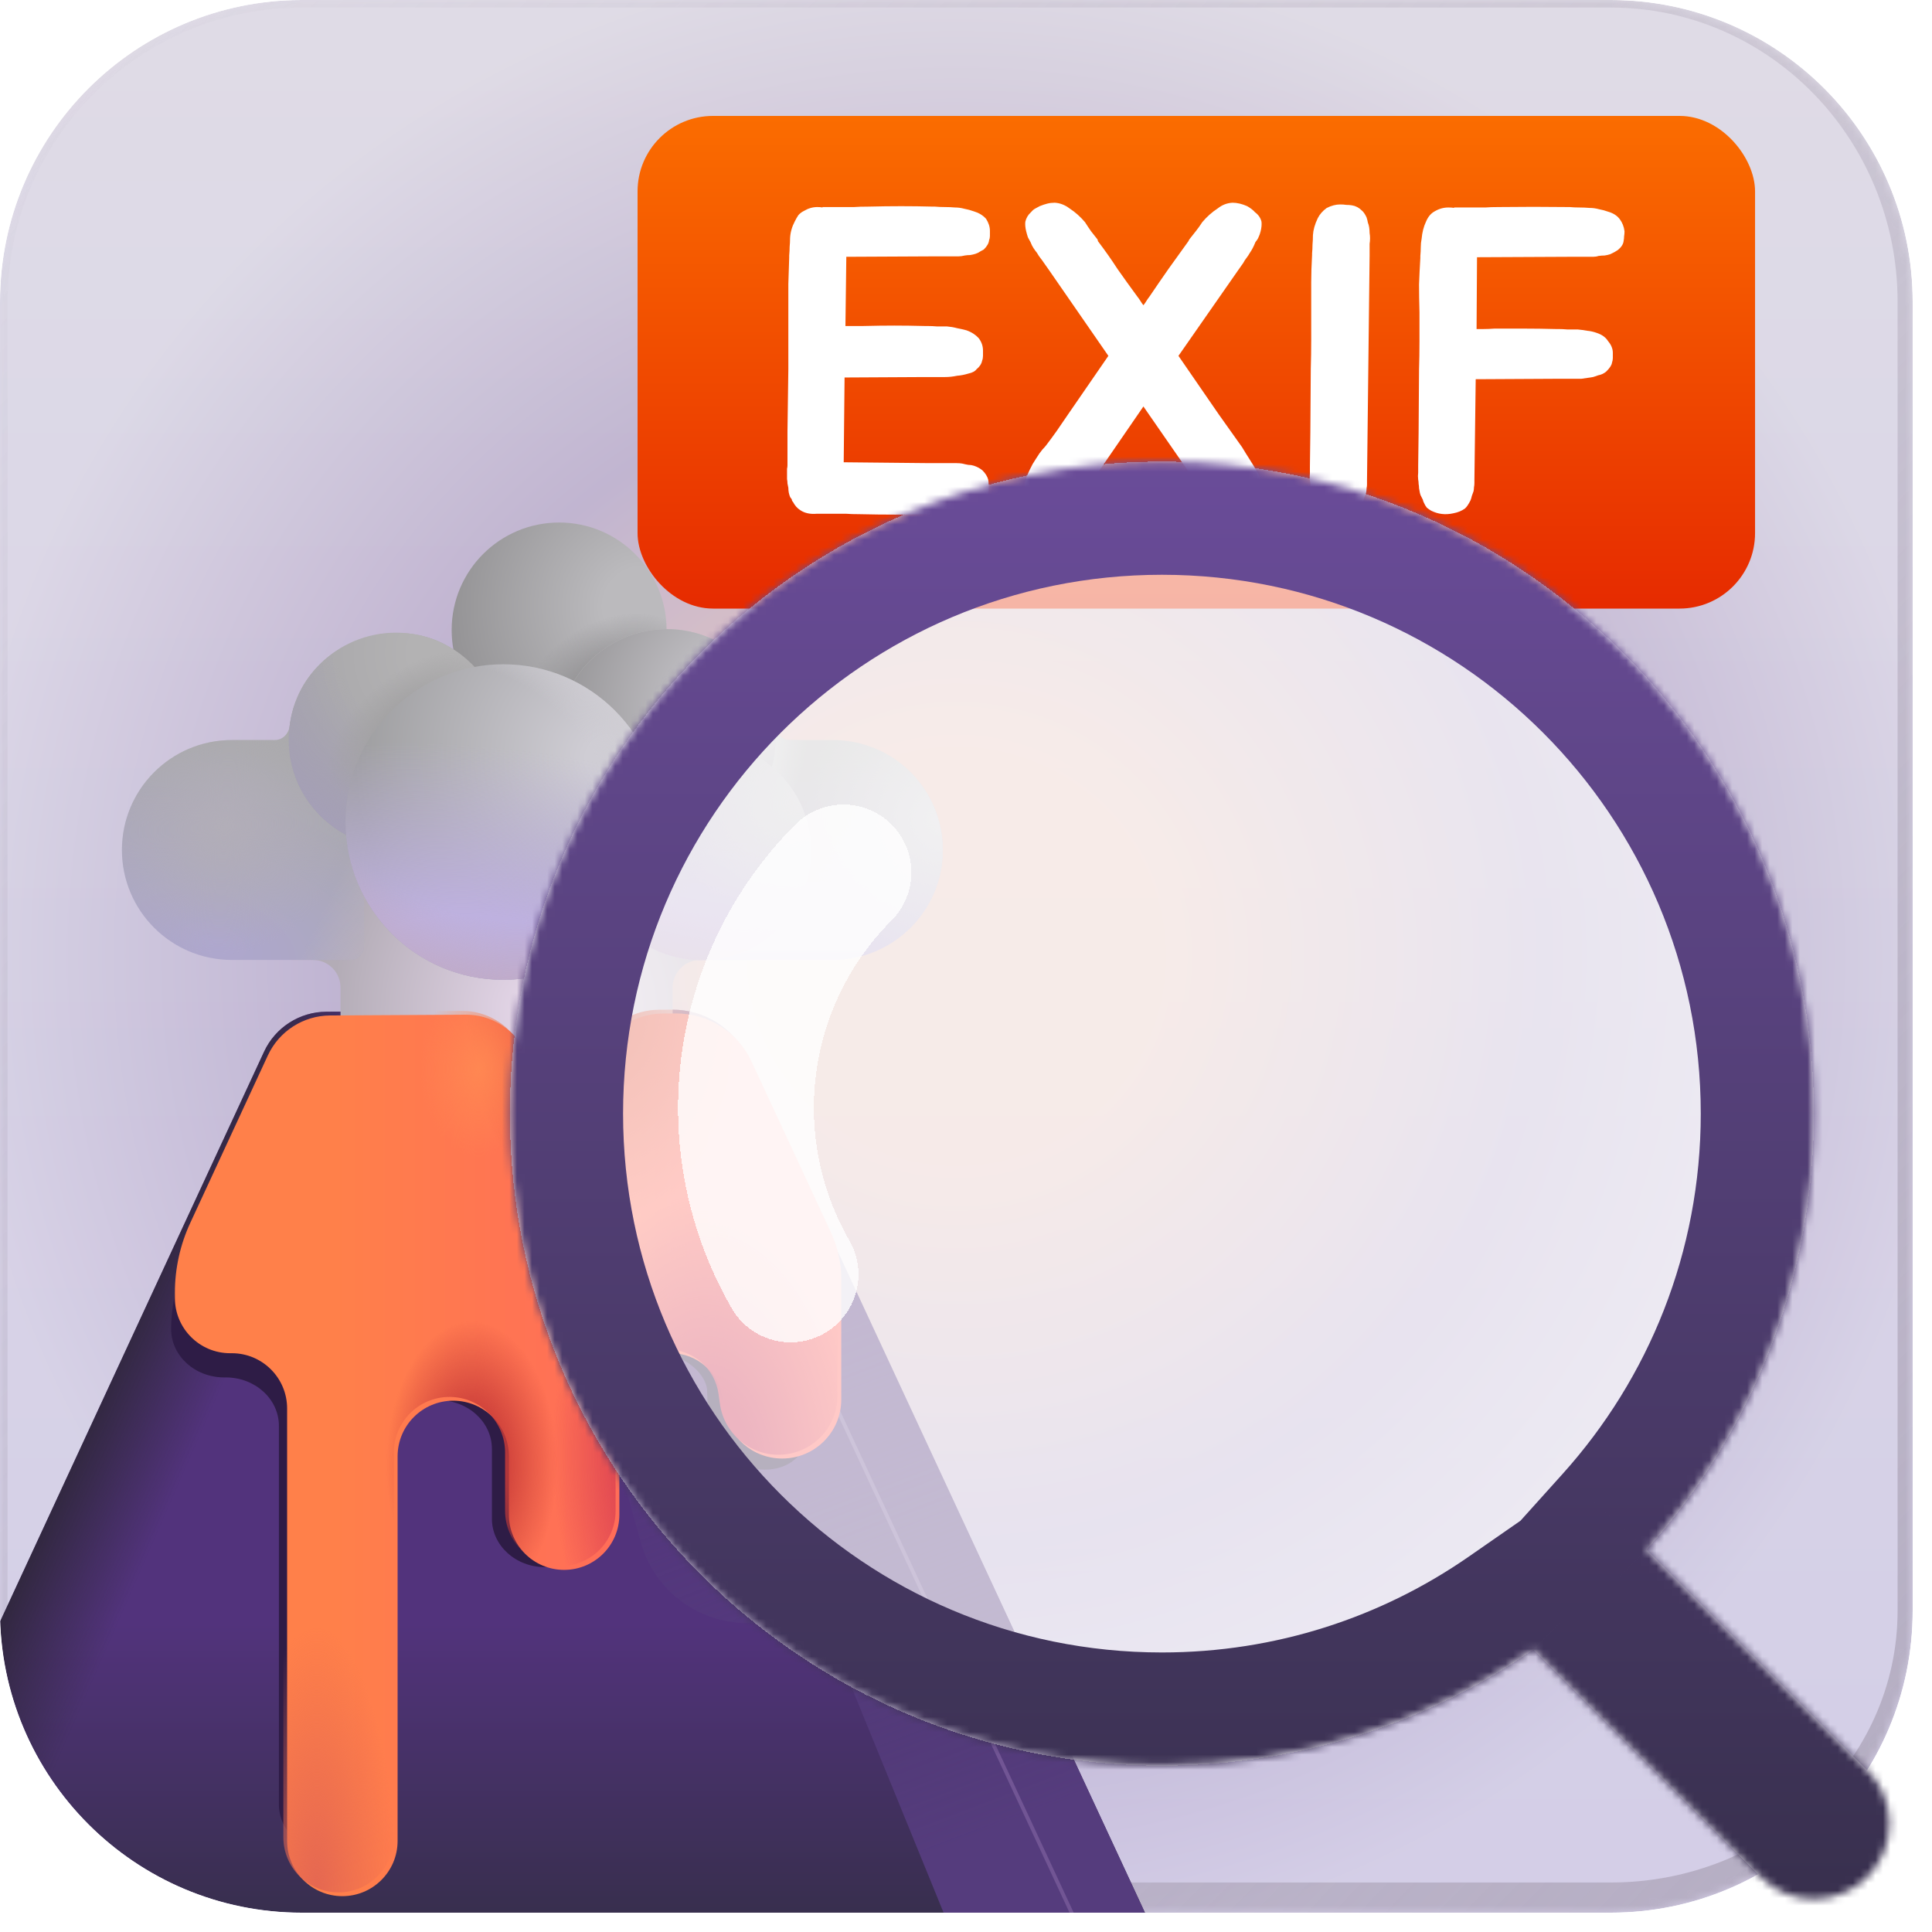 <svg width="256" height="256" viewBox="0 0 256 256" fill="none" xmlns="http://www.w3.org/2000/svg">
<g clip-path="url(#clip0_512_154)">
<g clip-path="url(#clip1_512_154)">
<g filter="url(#filter0_b_512_154)">
<mask id="path-2-inside-1_512_154" fill="white">
<path d="M0 40C0 17.909 17.909 0 40 0H213.44C235.531 0 253.44 17.909 253.44 40V213.44C253.44 235.531 235.531 253.44 213.44 253.44H40C17.909 253.44 0 235.531 0 213.44V40Z"/>
</mask>
<path d="M0 40C0 17.909 17.909 0 40 0H213.44C235.531 0 253.44 17.909 253.44 40V213.44C253.44 235.531 235.531 253.44 213.44 253.44H40C17.909 253.44 0 235.531 0 213.44V40Z" fill="white"/>
<path d="M0 40C0 17.909 17.909 0 40 0H213.44C235.531 0 253.44 17.909 253.44 40V213.44C253.44 235.531 235.531 253.44 213.44 253.44H40C17.909 253.44 0 235.531 0 213.44V40Z" fill="url(#paint0_linear_512_154)" fill-opacity="0.7"/>
<path d="M0 40C0 17.909 17.909 0 40 0H213.44C235.531 0 253.44 17.909 253.44 40V213.44C253.44 235.531 235.531 253.44 213.44 253.44H40C17.909 253.44 0 235.531 0 213.44V40Z" fill="url(#paint1_angular_512_154)" fill-opacity="0.2"/>
<path d="M-1 40C-1 17.356 17.356 -1 40 -1H214.44C237.084 -1 255.44 17.356 255.44 40H251.44C251.44 18.461 234.427 1 213.44 1H40C18.461 1 1 18.461 1 40H-1ZM255.44 215.44C255.44 238.636 236.636 257.44 213.44 257.44H40C17.356 257.44 -1 239.084 -1 216.44L1 213.44C1 233.322 18.461 249.44 40 249.44H213.44C234.427 249.44 251.44 233.322 251.44 213.44L255.44 215.44ZM40 257.44C17.356 257.44 -1 239.084 -1 216.44V40C-1 17.356 17.356 -1 40 -1V1C18.461 1 1 18.461 1 40V213.44C1 233.322 18.461 249.44 40 249.44V257.44ZM214.44 -1C237.084 -1 255.44 17.356 255.44 40V215.44C255.44 238.636 236.636 257.44 213.44 257.44V249.44C234.427 249.44 251.44 233.322 251.44 213.44V40C251.44 18.461 234.427 1 213.44 1L214.44 -1Z" fill="url(#paint2_linear_512_154)" fill-opacity="0.6" mask="url(#path-2-inside-1_512_154)"/>
</g>
<g filter="url(#filter1_d_512_154)">
<path d="M58.194 130.952C61.427 130.933 64.409 132.692 65.957 135.531L69.147 141.384C69.972 142.897 72.139 142.914 72.987 141.414L76.362 135.445C77.975 132.591 80.993 130.819 84.271 130.799L86.051 130.788C90.348 130.762 94.265 133.245 96.076 137.142L150.68 254.676C154.061 261.954 148.747 270.282 140.722 270.282H-12.865C-20.884 270.282 -26.199 261.965 -22.828 254.687L31.988 136.358C33.478 133.142 36.693 131.075 40.238 131.055L58.194 130.952Z" fill="url(#paint3_linear_512_154)"/>
<path d="M58.194 130.952C61.427 130.933 64.409 132.692 65.957 135.531L69.147 141.384C69.972 142.897 72.139 142.914 72.987 141.414L76.362 135.445C77.975 132.591 80.993 130.819 84.271 130.799L86.051 130.788C90.348 130.762 94.265 133.245 96.076 137.142L150.68 254.676C154.061 261.954 148.747 270.282 140.722 270.282H-12.865C-20.884 270.282 -26.199 261.965 -22.828 254.687L31.988 136.358C33.478 133.142 36.693 131.075 40.238 131.055L58.194 130.952Z" fill="url(#paint4_linear_512_154)"/>
<path d="M58.194 130.952C61.427 130.933 64.409 132.692 65.957 135.531L69.147 141.384C69.972 142.897 72.139 142.914 72.987 141.414L76.362 135.445C77.975 132.591 80.993 130.819 84.271 130.799L86.051 130.788C90.348 130.762 94.265 133.245 96.076 137.142L150.68 254.676C154.061 261.954 148.747 270.282 140.722 270.282H-12.865C-20.884 270.282 -26.199 261.965 -22.828 254.687L31.988 136.358C33.478 133.142 36.693 131.075 40.238 131.055L58.194 130.952Z" fill="url(#paint5_linear_512_154)"/>
<path d="M75.49 178.211L81.896 201.334C83.653 207.676 89.425 212.066 96.005 212.066H96.534C102.483 212.066 107.841 215.666 110.088 221.175L130.126 270.282H140.722C148.747 270.282 154.061 261.954 150.68 254.676L96.076 137.142C94.265 133.245 90.348 130.762 86.052 130.788L84.272 130.799C80.993 130.819 77.976 132.591 76.362 135.445L75.49 136.987V178.211Z" fill="url(#paint6_linear_512_154)"/>
<path d="M75.49 178.211L81.896 201.334C83.653 207.676 89.425 212.066 96.005 212.066H96.534C102.483 212.066 107.841 215.666 110.088 221.175L130.126 270.282H140.722C148.747 270.282 154.061 261.954 150.68 254.676L96.076 137.142C94.265 133.245 90.348 130.762 86.052 130.788L84.272 130.799C80.993 130.819 77.976 132.591 76.362 135.445L75.49 136.987V178.211Z" fill="url(#paint7_linear_512_154)"/>
<g filter="url(#filter2_f_512_154)">
<path d="M104.485 171.597C104.485 169.286 103.938 167.009 102.888 164.95L93.057 145.658C91.318 142.246 87.556 140.072 83.429 140.095L81.719 140.105C78.57 140.122 75.672 141.674 74.123 144.173L70.882 149.399C70.067 150.713 67.986 150.698 67.194 149.373L64.129 144.248C62.642 141.763 59.778 140.222 56.673 140.239L39.426 140.329C36.021 140.346 32.933 142.156 31.502 144.973L21.877 163.913C20.43 166.762 19.675 169.912 19.675 173.107C19.675 176.647 22.823 179.516 26.706 179.516H26.926C30.809 179.516 33.956 182.386 33.956 185.926V236.101C33.956 239.641 37.105 242.51 40.987 242.51C44.871 242.51 48.018 239.641 48.018 236.101V188.991C48.018 185.426 51.188 182.535 55.1 182.535C59.01 182.535 62.181 185.426 62.181 188.991V198.245C62.181 201.785 65.329 204.654 69.211 204.654C73.094 204.654 76.242 201.785 76.242 198.245V181.887C76.242 178.572 79.19 175.885 82.826 175.885C86.111 175.885 90.233 178.093 90.686 181.058L90.86 185.826C91.377 189.214 94.555 191.735 98.306 191.735C102.459 191.735 104.485 188.666 104.485 184.881V171.597Z" fill="#2E1C46"/>
</g>
<g filter="url(#filter3_f_512_154)">
<path d="M101.368 169.6L140.886 254.503" stroke="#715594" stroke-width="0.5" stroke-linecap="round"/>
</g>
<path d="M35.803 94.717C34.792 94.717 33.973 95.536 33.973 96.547V122.367C33.973 123.377 34.792 124.197 35.803 124.197H38.461C40.483 124.197 42.121 125.835 42.121 127.857V160.482C42.121 161.493 42.941 162.312 43.951 162.312H84.298C85.308 162.312 86.128 161.493 86.128 160.482V127.857C86.128 125.835 87.766 124.197 89.788 124.197H96.193C97.203 124.197 98.023 123.377 98.023 122.367V96.547C98.023 95.536 97.203 94.717 96.193 94.717H35.803Z" fill="url(#paint8_radial_512_154)"/>
<path d="M35.803 94.717C34.792 94.717 33.973 95.536 33.973 96.547V122.367C33.973 123.377 34.792 124.197 35.803 124.197H38.461C40.483 124.197 42.121 125.835 42.121 127.857V160.482C42.121 161.493 42.941 162.312 43.951 162.312H84.298C85.308 162.312 86.128 161.493 86.128 160.482V127.857C86.128 125.835 87.766 124.197 89.788 124.197H96.193C97.203 124.197 98.023 123.377 98.023 122.367V96.547C98.023 95.536 97.203 94.717 96.193 94.717H35.803Z" fill="url(#paint9_radial_512_154)"/>
<g filter="url(#filter4_d_512_154)">
<path d="M107.973 165.985C107.973 163.854 107.508 161.749 106.61 159.816L96.076 137.142C94.265 133.245 90.348 130.762 86.052 130.788L84.272 130.799C80.993 130.819 77.976 132.591 76.362 135.445L72.987 141.414C72.139 142.914 69.973 142.897 69.148 141.384L65.957 135.531C64.41 132.692 61.428 130.933 58.194 130.952L40.238 131.055C36.693 131.075 33.478 133.142 31.988 136.358L21.709 158.547C20.37 161.44 19.675 164.59 19.675 167.777V168.489C19.675 172.532 22.952 175.809 26.995 175.809H27.224C31.267 175.809 34.544 179.086 34.544 183.129V240.431C34.544 244.473 37.822 247.751 41.864 247.751C45.907 247.751 49.184 244.473 49.184 240.431V189.472C49.184 185.4 52.485 182.1 56.556 182.1C60.628 182.1 63.929 185.4 63.929 189.472V197.197C63.929 201.24 67.206 204.517 71.249 204.517C75.292 204.517 78.569 201.24 78.569 197.197V182.663C78.569 178.877 81.638 175.809 85.423 175.809C88.843 175.809 91.74 178.33 92.212 181.717L92.393 183.015C92.931 186.883 96.239 189.762 100.145 189.762C104.469 189.762 107.973 186.258 107.973 181.935V165.985Z" fill="url(#paint10_linear_512_154)"/>
</g>
<path d="M107.973 165.985C107.973 163.854 107.508 161.749 106.61 159.816L96.076 137.142C94.265 133.245 90.348 130.762 86.052 130.788L84.272 130.799C80.993 130.819 77.976 132.591 76.362 135.445L72.987 141.414C72.139 142.914 69.973 142.897 69.148 141.384L65.957 135.531C64.41 132.692 61.428 130.933 58.194 130.952L40.238 131.055C36.693 131.075 33.478 133.142 31.988 136.358L21.709 158.547C20.37 161.44 19.675 164.59 19.675 167.777V168.489C19.675 172.532 22.952 175.809 26.995 175.809H27.224C31.267 175.809 34.544 179.086 34.544 183.129V240.431C34.544 244.473 37.822 247.751 41.864 247.751C45.907 247.751 49.184 244.473 49.184 240.431V189.472C49.184 185.4 52.485 182.1 56.556 182.1C60.628 182.1 63.929 185.4 63.929 189.472V197.197C63.929 201.24 67.206 204.517 71.249 204.517C75.292 204.517 78.569 201.24 78.569 197.197V182.663C78.569 178.877 81.638 175.809 85.423 175.809C88.843 175.809 91.74 178.33 92.212 181.717L92.393 183.015C92.931 186.883 96.239 189.762 100.145 189.762C104.469 189.762 107.973 186.258 107.973 181.935V165.985Z" fill="url(#paint11_radial_512_154)"/>
<path d="M107.973 165.985C107.973 163.854 107.508 161.749 106.61 159.816L96.076 137.142C94.265 133.245 90.348 130.762 86.052 130.788L84.272 130.799C80.993 130.819 77.976 132.591 76.362 135.445L72.987 141.414C72.139 142.914 69.973 142.897 69.148 141.384L65.957 135.531C64.41 132.692 61.428 130.933 58.194 130.952L40.238 131.055C36.693 131.075 33.478 133.142 31.988 136.358L21.709 158.547C20.37 161.44 19.675 164.59 19.675 167.777V168.489C19.675 172.532 22.952 175.809 26.995 175.809H27.224C31.267 175.809 34.544 179.086 34.544 183.129V240.431C34.544 244.473 37.822 247.751 41.864 247.751C45.907 247.751 49.184 244.473 49.184 240.431V189.472C49.184 185.4 52.485 182.1 56.556 182.1C60.628 182.1 63.929 185.4 63.929 189.472V197.197C63.929 201.24 67.206 204.517 71.249 204.517C75.292 204.517 78.569 201.24 78.569 197.197V182.663C78.569 178.877 81.638 175.809 85.423 175.809C88.843 175.809 91.74 178.33 92.212 181.717L92.393 183.015C92.931 186.883 96.239 189.762 100.145 189.762C104.469 189.762 107.973 186.258 107.973 181.935V165.985Z" fill="url(#paint12_radial_512_154)"/>
<path d="M107.973 165.985C107.973 163.854 107.508 161.749 106.61 159.816L96.076 137.142C94.265 133.245 90.348 130.762 86.052 130.788L84.272 130.799C80.993 130.819 77.976 132.591 76.362 135.445L72.987 141.414C72.139 142.914 69.973 142.897 69.148 141.384L65.957 135.531C64.41 132.692 61.428 130.933 58.194 130.952L40.238 131.055C36.693 131.075 33.478 133.142 31.988 136.358L21.709 158.547C20.37 161.44 19.675 164.59 19.675 167.777V168.489C19.675 172.532 22.952 175.809 26.995 175.809H27.224C31.267 175.809 34.544 179.086 34.544 183.129V240.431C34.544 244.473 37.822 247.751 41.864 247.751C45.907 247.751 49.184 244.473 49.184 240.431V189.472C49.184 185.4 52.485 182.1 56.556 182.1C60.628 182.1 63.929 185.4 63.929 189.472V197.197C63.929 201.24 67.206 204.517 71.249 204.517C75.292 204.517 78.569 201.24 78.569 197.197V182.663C78.569 178.877 81.638 175.809 85.423 175.809C88.843 175.809 91.74 178.33 92.212 181.717L92.393 183.015C92.931 186.883 96.239 189.762 100.145 189.762C104.469 189.762 107.973 186.258 107.973 181.935V165.985Z" fill="url(#paint13_radial_512_154)"/>
<path d="M107.973 165.985C107.973 163.854 107.508 161.749 106.61 159.816L96.076 137.142C94.265 133.245 90.348 130.762 86.052 130.788L84.272 130.799C80.993 130.819 77.976 132.591 76.362 135.445L72.987 141.414C72.139 142.914 69.973 142.897 69.148 141.384L65.957 135.531C64.41 132.692 61.428 130.933 58.194 130.952L40.238 131.055C36.693 131.075 33.478 133.142 31.988 136.358L21.709 158.547C20.37 161.44 19.675 164.59 19.675 167.777V168.489C19.675 172.532 22.952 175.809 26.995 175.809H27.224C31.267 175.809 34.544 179.086 34.544 183.129V240.431C34.544 244.473 37.822 247.751 41.864 247.751C45.907 247.751 49.184 244.473 49.184 240.431V189.472C49.184 185.4 52.485 182.1 56.556 182.1C60.628 182.1 63.929 185.4 63.929 189.472V197.197C63.929 201.24 67.206 204.517 71.249 204.517C75.292 204.517 78.569 201.24 78.569 197.197V182.663C78.569 178.877 81.638 175.809 85.423 175.809C88.843 175.809 91.74 178.33 92.212 181.717L92.393 183.015C92.931 186.883 96.239 189.762 100.145 189.762C104.469 189.762 107.973 186.258 107.973 181.935V165.985Z" fill="url(#paint14_radial_512_154)"/>
<path d="M107.973 165.985C107.973 163.854 107.508 161.749 106.61 159.816L96.076 137.142C94.265 133.245 90.348 130.762 86.052 130.788L84.272 130.799C80.993 130.819 77.976 132.591 76.362 135.445L72.987 141.414C72.139 142.914 69.973 142.897 69.148 141.384L65.957 135.531C64.41 132.692 61.428 130.933 58.194 130.952L40.238 131.055C36.693 131.075 33.478 133.142 31.988 136.358L21.709 158.547C20.37 161.44 19.675 164.59 19.675 167.777V168.489C19.675 172.532 22.952 175.809 26.995 175.809H27.224C31.267 175.809 34.544 179.086 34.544 183.129V240.431C34.544 244.473 37.822 247.751 41.864 247.751C45.907 247.751 49.184 244.473 49.184 240.431V189.472C49.184 185.4 52.485 182.1 56.556 182.1C60.628 182.1 63.929 185.4 63.929 189.472V197.197C63.929 201.24 67.206 204.517 71.249 204.517C75.292 204.517 78.569 201.24 78.569 197.197V182.663C78.569 178.877 81.638 175.809 85.423 175.809C88.843 175.809 91.74 178.33 92.212 181.717L92.393 183.015C92.931 186.883 96.239 189.762 100.145 189.762C104.469 189.762 107.973 186.258 107.973 181.935V165.985Z" fill="url(#paint15_radial_512_154)"/>
<path d="M71.087 94.716C78.952 94.716 85.327 88.341 85.327 80.477C85.327 72.612 78.952 66.237 71.087 66.237C63.223 66.237 56.847 72.612 56.847 80.477C56.847 88.341 63.223 94.716 71.087 94.716Z" fill="url(#paint16_radial_512_154)"/>
<path d="M71.087 94.716C78.952 94.716 85.327 88.341 85.327 80.477C85.327 72.612 78.952 66.237 71.087 66.237C63.223 66.237 56.847 72.612 56.847 80.477C56.847 88.341 63.223 94.716 71.087 94.716Z" fill="url(#paint17_radial_512_154)"/>
<path d="M101.655 95.06C100.632 95.06 99.82 94.217 99.705 93.2C98.902 86.028 92.784 80.362 85.355 80.362C77.38 80.362 70.915 86.827 70.915 94.802C70.915 102.777 77.38 109.242 85.355 109.242C86.046 109.242 86.725 109.194 87.389 109.1C88.622 108.926 89.845 109.809 89.845 111.054V122.367C89.845 123.377 90.664 124.197 91.675 124.197H107.358C115.404 124.197 121.927 117.674 121.927 109.628C121.927 101.582 115.404 95.06 107.358 95.06H101.655Z" fill="url(#paint18_linear_512_154)"/>
<path d="M101.655 95.06C100.632 95.06 99.82 94.217 99.705 93.2C98.902 86.028 92.784 80.362 85.355 80.362C77.38 80.362 70.915 86.827 70.915 94.802C70.915 102.777 77.38 109.242 85.355 109.242C86.046 109.242 86.725 109.194 87.389 109.1C88.622 108.926 89.845 109.809 89.845 111.054V122.367C89.845 123.377 90.664 124.197 91.675 124.197H107.358C115.404 124.197 121.927 117.674 121.927 109.628C121.927 101.582 115.404 95.06 107.358 95.06H101.655Z" fill="url(#paint19_radial_512_154)"/>
<path d="M101.655 95.06C100.632 95.06 99.82 94.217 99.705 93.2C98.902 86.028 92.784 80.362 85.355 80.362C77.38 80.362 70.915 86.827 70.915 94.802C70.915 102.777 77.38 109.242 85.355 109.242C86.046 109.242 86.725 109.194 87.389 109.1C88.622 108.926 89.845 109.809 89.845 111.054V122.367C89.845 123.377 90.664 124.197 91.675 124.197H107.358C115.404 124.197 121.927 117.674 121.927 109.628C121.927 101.582 115.404 95.06 107.358 95.06H101.655Z" fill="url(#paint20_radial_512_154)"/>
<path d="M101.655 95.06C100.632 95.06 99.82 94.217 99.705 93.2C98.902 86.028 92.784 80.362 85.355 80.362C77.38 80.362 70.915 86.827 70.915 94.802C70.915 102.777 77.38 109.242 85.355 109.242C86.046 109.242 86.725 109.194 87.389 109.1C88.622 108.926 89.845 109.809 89.845 111.054V122.367C89.845 123.377 90.664 124.197 91.675 124.197H107.358C115.404 124.197 121.927 117.674 121.927 109.628C121.927 101.582 115.404 95.06 107.358 95.06H101.655Z" fill="url(#paint21_linear_512_154)"/>
<path d="M85.355 109.242C93.33 109.242 99.795 102.777 99.795 94.802C99.795 86.827 93.33 80.362 85.355 80.362C77.38 80.362 70.915 86.827 70.915 94.802C70.915 102.777 77.38 109.242 85.355 109.242Z" fill="url(#paint22_radial_512_154)"/>
<path d="M33.427 95.06C34.451 95.06 35.262 94.216 35.378 93.2C36.186 86.101 42.301 80.877 49.727 80.877C57.703 80.877 63.195 87.454 63.195 94.802C63.195 102.777 57.703 109.242 49.727 109.242C49.037 109.242 48.358 109.194 47.693 109.1C46.461 108.926 45.238 109.809 45.238 111.054V122.367C45.238 123.377 44.419 124.197 43.408 124.197H27.724C19.679 124.197 13.156 117.674 13.156 109.628C13.156 101.582 19.679 95.06 27.724 95.06H33.427Z" fill="url(#paint23_radial_512_154)"/>
<path d="M33.427 95.06C34.451 95.06 35.262 94.216 35.378 93.2C36.186 86.101 42.301 80.877 49.727 80.877C57.703 80.877 63.195 87.454 63.195 94.802C63.195 102.777 57.703 109.242 49.727 109.242C49.037 109.242 48.358 109.194 47.693 109.1C46.461 108.926 45.238 109.809 45.238 111.054V122.367C45.238 123.377 44.419 124.197 43.408 124.197H27.724C19.679 124.197 13.156 117.674 13.156 109.628C13.156 101.582 19.679 95.06 27.724 95.06H33.427Z" fill="url(#paint24_radial_512_154)"/>
<path d="M33.427 95.06C34.451 95.06 35.262 94.216 35.378 93.2C36.186 86.101 42.301 80.877 49.727 80.877C57.703 80.877 63.195 87.454 63.195 94.802C63.195 102.777 57.703 109.242 49.727 109.242C49.037 109.242 48.358 109.194 47.693 109.1C46.461 108.926 45.238 109.809 45.238 111.054V122.367C45.238 123.377 44.419 124.197 43.408 124.197H27.724C19.679 124.197 13.156 117.674 13.156 109.628C13.156 101.582 19.679 95.06 27.724 95.06H33.427Z" fill="url(#paint25_linear_512_154)"/>
<path d="M49.47 109.255C57.318 109.255 63.681 102.892 63.681 95.044C63.681 87.195 57.318 80.832 49.47 80.832C41.621 80.832 35.259 87.195 35.259 95.044C35.259 102.892 41.621 109.255 49.47 109.255Z" fill="url(#paint26_radial_512_154)"/>
<path d="M49.47 109.255C57.318 109.255 63.681 102.892 63.681 95.044C63.681 87.195 57.318 80.832 49.47 80.832C41.621 80.832 35.259 87.195 35.259 95.044C35.259 102.892 41.621 109.255 49.47 109.255Z" fill="url(#paint27_radial_512_154)"/>
<path d="M49.47 109.255C57.318 109.255 63.681 102.892 63.681 95.044C63.681 87.195 57.318 80.832 49.47 80.832C41.621 80.832 35.259 87.195 35.259 95.044C35.259 102.892 41.621 109.255 49.47 109.255Z" fill="url(#paint28_radial_512_154)"/>
<path d="M82.527 122.161C80.669 121.043 78.158 121.066 76.445 122.393C72.925 125.119 68.506 126.741 63.71 126.741C52.213 126.741 42.894 117.422 42.894 105.925C42.894 94.429 52.213 85.109 63.71 85.109C70.656 85.109 76.807 88.511 80.589 93.74C81.859 95.497 84.263 96.229 86.363 95.688C87.521 95.39 88.736 95.231 89.987 95.231C97.994 95.231 104.485 101.722 104.485 109.728C104.485 117.735 97.994 124.225 89.987 124.225C87.259 124.225 84.706 123.471 82.527 122.161Z" fill="url(#paint29_linear_512_154)"/>
<path d="M82.527 122.161C80.669 121.043 78.158 121.066 76.445 122.393C72.925 125.119 68.506 126.741 63.71 126.741C52.213 126.741 42.894 117.422 42.894 105.925C42.894 94.429 52.213 85.109 63.71 85.109C70.656 85.109 76.807 88.511 80.589 93.74C81.859 95.497 84.263 96.229 86.363 95.688C87.521 95.39 88.736 95.231 89.987 95.231C97.994 95.231 104.485 101.722 104.485 109.728C104.485 117.735 97.994 124.225 89.987 124.225C87.259 124.225 84.706 123.471 82.527 122.161Z" fill="url(#paint30_radial_512_154)"/>
<path d="M82.527 122.161C80.669 121.043 78.158 121.066 76.445 122.393C72.925 125.119 68.506 126.741 63.71 126.741C52.213 126.741 42.894 117.422 42.894 105.925C42.894 94.429 52.213 85.109 63.71 85.109C70.656 85.109 76.807 88.511 80.589 93.74C81.859 95.497 84.263 96.229 86.363 95.688C87.521 95.39 88.736 95.231 89.987 95.231C97.994 95.231 104.485 101.722 104.485 109.728C104.485 117.735 97.994 124.225 89.987 124.225C87.259 124.225 84.706 123.471 82.527 122.161Z" fill="url(#paint31_radial_512_154)"/>
<path d="M82.527 122.161C80.669 121.043 78.158 121.066 76.445 122.393C72.925 125.119 68.506 126.741 63.71 126.741C52.213 126.741 42.894 117.422 42.894 105.925C42.894 94.429 52.213 85.109 63.71 85.109C70.656 85.109 76.807 88.511 80.589 93.74C81.859 95.497 84.263 96.229 86.363 95.688C87.521 95.39 88.736 95.231 89.987 95.231C97.994 95.231 104.485 101.722 104.485 109.728C104.485 117.735 97.994 124.225 89.987 124.225C87.259 124.225 84.706 123.471 82.527 122.161Z" fill="url(#paint32_radial_512_154)"/>
<path d="M82.527 122.161C80.669 121.043 78.158 121.066 76.445 122.393C72.925 125.119 68.506 126.741 63.71 126.741C52.213 126.741 42.894 117.422 42.894 105.925C42.894 94.429 52.213 85.109 63.71 85.109C70.656 85.109 76.807 88.511 80.589 93.74C81.859 95.497 84.263 96.229 86.363 95.688C87.521 95.39 88.736 95.231 89.987 95.231C97.994 95.231 104.485 101.722 104.485 109.728C104.485 117.735 97.994 124.225 89.987 124.225C87.259 124.225 84.706 123.471 82.527 122.161Z" fill="url(#paint33_radial_512_154)"/>
<g filter="url(#filter5_f_512_154)">
<path d="M42.894 241.315V171.739" stroke="url(#paint34_linear_512_154)" stroke-width="0.5" stroke-linecap="round"/>
</g>
<path d="M63.682 126.827C75.225 126.827 84.584 117.469 84.584 105.925C84.584 94.381 75.225 85.023 63.682 85.023C52.138 85.023 42.779 94.381 42.779 105.925C42.779 117.469 52.138 126.827 63.682 126.827Z" fill="url(#paint35_radial_512_154)"/>
<path d="M63.682 126.827C75.225 126.827 84.584 117.469 84.584 105.925C84.584 94.381 75.225 85.023 63.682 85.023C52.138 85.023 42.779 94.381 42.779 105.925C42.779 117.469 52.138 126.827 63.682 126.827Z" fill="url(#paint36_radial_512_154)"/>
<path d="M63.682 126.827C75.225 126.827 84.584 117.469 84.584 105.925C84.584 94.381 75.225 85.023 63.682 85.023C52.138 85.023 42.779 94.381 42.779 105.925C42.779 117.469 52.138 126.827 63.682 126.827Z" fill="url(#paint37_radial_512_154)"/>
<path d="M63.682 126.827C75.225 126.827 84.584 117.469 84.584 105.925C84.584 94.381 75.225 85.023 63.682 85.023C52.138 85.023 42.779 94.381 42.779 105.925C42.779 117.469 52.138 126.827 63.682 126.827Z" fill="url(#paint38_radial_512_154)"/>
</g>
</g>
<rect x="84.48" y="15.36" width="148.074" height="65.28" rx="10" fill="url(#paint39_linear_512_154)"/>
<g filter="url(#filter6_d_512_154)">
<path d="M112.139 34.199L112.025 43.198H114.318C115.884 43.16 117.279 43.141 118.502 43.141C119.725 43.141 121.081 43.16 122.572 43.198H122.858C123.317 43.198 123.756 43.217 124.176 43.255C124.635 43.255 125.074 43.255 125.495 43.255C125.953 43.294 126.393 43.37 126.813 43.485C127.233 43.561 127.654 43.657 128.074 43.771C128.724 44 129.259 44.344 129.679 44.803C130.061 45.3 130.252 45.854 130.252 46.465C130.252 46.656 130.252 46.886 130.252 47.153C130.252 47.382 130.214 47.592 130.138 47.783C130.061 48.204 129.813 48.586 129.392 48.93C129.201 49.197 128.838 49.388 128.303 49.503C127.807 49.656 127.31 49.752 126.813 49.79C126.278 49.904 125.743 49.962 125.208 49.962H122.514L111.91 50.019L111.796 61.254L123.202 61.368H125.896C126.202 61.368 126.488 61.368 126.756 61.368C127.023 61.368 127.272 61.387 127.501 61.425C127.807 61.502 128.074 61.559 128.303 61.597C128.571 61.597 128.819 61.636 129.049 61.712C129.507 61.865 129.889 62.075 130.195 62.343C130.577 62.725 130.825 63.126 130.94 63.546C130.978 63.737 130.997 63.947 130.997 64.177C131.036 64.368 131.036 64.578 130.997 64.807C130.997 65.419 130.806 65.973 130.424 66.469C129.966 67.004 129.431 67.348 128.819 67.501C128.017 67.845 127.138 68.017 126.183 68.017C125.762 68.055 125.323 68.074 124.864 68.074C124.406 68.074 123.966 68.094 123.546 68.132H123.202C120.221 68.208 117.126 68.208 113.916 68.132C113.152 68.132 112.541 68.113 112.082 68.074C111.624 68.074 111.203 68.074 110.821 68.074C110.477 68.074 110.114 68.074 109.732 68.074C109.35 68.074 108.853 68.074 108.242 68.074C107.363 68.151 106.637 67.998 106.064 67.616C105.643 67.348 105.318 66.985 105.089 66.527C104.975 66.412 104.917 66.298 104.917 66.183C104.879 66.106 104.841 66.049 104.803 66.011C104.764 65.973 104.726 65.915 104.688 65.839C104.612 65.648 104.554 65.457 104.516 65.266C104.478 65.037 104.459 64.826 104.459 64.635C104.42 64.444 104.382 64.253 104.344 64.062C104.344 63.871 104.325 63.68 104.287 63.489V62.572C104.287 62.419 104.287 62.266 104.287 62.113C104.325 61.96 104.344 61.808 104.344 61.655V57.184L104.459 48.93V41.306C104.459 39.931 104.459 38.708 104.459 37.638C104.497 36.568 104.535 35.403 104.573 34.142V33.855C104.612 33.435 104.631 33.053 104.631 32.709C104.669 32.327 104.688 31.944 104.688 31.562C104.726 30.798 104.936 30.053 105.318 29.327C105.471 29.021 105.624 28.754 105.777 28.524C105.968 28.295 106.216 28.104 106.522 27.951C107.095 27.607 107.688 27.435 108.299 27.435C108.605 27.435 108.834 27.454 108.987 27.493V27.435C109.675 27.435 110.229 27.435 110.649 27.435C111.069 27.435 111.471 27.435 111.853 27.435C112.273 27.435 112.713 27.435 113.171 27.435C113.63 27.397 114.26 27.378 115.063 27.378C116.591 27.34 118.043 27.321 119.419 27.321C120.795 27.321 122.208 27.34 123.661 27.378H123.89C124.31 27.416 124.75 27.435 125.208 27.435C125.667 27.435 126.106 27.454 126.527 27.493C126.947 27.493 127.367 27.55 127.788 27.665C128.208 27.741 128.628 27.856 129.049 28.008C129.698 28.2 130.233 28.524 130.653 28.983C130.997 29.518 131.169 30.053 131.169 30.588C131.169 30.817 131.169 31.046 131.169 31.276C131.169 31.467 131.131 31.658 131.055 31.849C131.017 32.231 130.787 32.632 130.367 33.053C130.214 33.129 130.042 33.224 129.851 33.339C129.698 33.454 129.507 33.549 129.278 33.626C129.049 33.702 128.8 33.759 128.533 33.798C128.303 33.798 128.074 33.817 127.845 33.855C127.539 33.931 127.253 33.97 126.985 33.97C126.756 33.97 126.488 33.97 126.183 33.97H123.603L112.139 34.027V34.199Z" fill="white"/>
<path d="M166.64 62.629C167.06 63.393 167.232 64.062 167.156 64.635C167.118 65.209 167.06 65.686 166.984 66.068C166.869 66.489 166.583 66.852 166.124 67.157C165.704 67.425 165.226 67.635 164.691 67.788C164.003 67.979 163.43 68.017 162.972 67.903C162.398 67.788 161.921 67.597 161.539 67.329C161.309 67.138 161.099 66.966 160.908 66.813C160.717 66.622 160.526 66.45 160.335 66.298C160.144 66.106 159.972 65.934 159.819 65.782C159.666 65.629 159.552 65.476 159.475 65.323C159.399 65.17 159.322 65.075 159.246 65.037C159.208 64.96 159.169 64.903 159.131 64.865L151.508 53.859L143.942 64.865C143.903 64.903 143.846 64.96 143.77 65.037C143.731 65.075 143.655 65.17 143.54 65.323C143.464 65.476 143.349 65.629 143.197 65.782C143.082 65.934 142.948 66.106 142.795 66.298C142.604 66.45 142.394 66.622 142.165 66.813C141.935 66.966 141.725 67.138 141.534 67.329C141.305 67.482 141.057 67.597 140.789 67.673C140.56 67.75 140.331 67.826 140.101 67.903C139.605 68.017 139.07 67.979 138.496 67.788C137.312 67.52 136.49 66.947 136.032 66.068C135.802 65.61 135.707 65.132 135.745 64.635C135.783 64.1 135.898 63.565 136.089 63.03C136.318 62.495 136.567 61.98 136.834 61.483C137.14 60.986 137.445 60.508 137.751 60.05C137.904 59.859 138.038 59.687 138.152 59.534C138.305 59.381 138.458 59.209 138.611 59.018C139.108 58.368 139.585 57.719 140.044 57.069C140.503 56.381 140.999 55.655 141.534 54.891L146.865 47.153L139.012 35.804L138.324 34.829C138.172 34.6 138.019 34.39 137.866 34.199C137.713 34.008 137.56 33.779 137.407 33.511C137.254 33.32 137.102 33.11 136.949 32.881C136.796 32.651 136.662 32.384 136.548 32.078C136.433 31.849 136.318 31.639 136.204 31.448C136.127 31.218 136.051 30.951 135.974 30.645C135.86 30.187 135.821 29.766 135.86 29.384C135.974 28.887 136.223 28.467 136.605 28.123C136.758 27.932 136.93 27.779 137.121 27.665C137.35 27.55 137.56 27.435 137.751 27.321C138.133 27.168 138.477 27.053 138.783 26.977C139.089 26.9 139.413 26.862 139.757 26.862C140.445 26.9 141.095 27.149 141.706 27.607C142.47 28.104 143.158 28.715 143.77 29.441C144.037 29.862 144.305 30.263 144.572 30.645C144.84 30.989 145.126 31.352 145.432 31.734L145.489 31.963C146.445 33.224 147.304 34.447 148.069 35.632C148.871 36.778 149.75 38.001 150.705 39.3C150.858 39.491 150.992 39.682 151.107 39.873C151.221 40.065 151.355 40.256 151.508 40.447C151.661 40.256 151.794 40.065 151.909 39.873C152.024 39.682 152.157 39.491 152.31 39.3C153.189 38.001 154.03 36.778 154.832 35.632C155.673 34.447 156.552 33.224 157.469 31.963L157.584 31.734C157.889 31.352 158.176 30.989 158.443 30.645C158.749 30.263 159.036 29.862 159.303 29.441C159.915 28.715 160.602 28.104 161.367 27.607C161.94 27.149 162.589 26.9 163.315 26.862C163.927 26.862 164.577 27.015 165.264 27.321C165.723 27.588 166.067 27.856 166.296 28.123C166.755 28.467 167.041 28.887 167.156 29.384C167.194 29.766 167.156 30.187 167.041 30.645C166.965 30.951 166.869 31.218 166.755 31.448C166.678 31.639 166.544 31.849 166.353 32.078C166.124 32.651 165.876 33.129 165.608 33.511C165.455 33.779 165.303 34.008 165.15 34.199C164.997 34.39 164.863 34.6 164.748 34.829L164.061 35.804L156.151 47.153L161.481 54.891L164.577 59.247C164.92 59.821 165.264 60.375 165.608 60.91C165.952 61.444 166.296 62.018 166.64 62.629Z" fill="white"/>
<path d="M173.57 61.827L173.628 57.298L173.685 48.873C173.723 47.65 173.742 46.389 173.742 45.09C173.742 43.79 173.742 42.453 173.742 41.077C173.742 39.702 173.742 38.479 173.742 37.409C173.742 36.339 173.78 35.135 173.857 33.798V33.568C173.895 33.186 173.914 32.804 173.914 32.422C173.952 32.002 173.971 31.581 173.971 31.161C174.01 30.473 174.22 29.728 174.602 28.925C174.869 28.391 175.271 27.932 175.806 27.55C176.417 27.244 177.009 27.091 177.583 27.091C177.888 27.091 178.156 27.11 178.385 27.149C178.653 27.149 178.901 27.168 179.13 27.206C179.627 27.282 180.066 27.512 180.449 27.894C180.678 28.085 180.888 28.391 181.079 28.811C181.155 29.04 181.213 29.27 181.251 29.499C181.327 29.69 181.385 29.9 181.423 30.129C181.461 30.397 181.48 30.645 181.48 30.874C181.518 31.104 181.538 31.333 181.538 31.562C181.538 31.83 181.518 32.078 181.48 32.307C181.48 32.498 181.48 32.709 181.48 32.938V33.912L181.136 63.661V64.234C181.136 64.349 181.117 64.502 181.079 64.693C181.079 64.846 181.06 65.037 181.022 65.266C180.945 65.457 180.869 65.667 180.792 65.896C180.754 66.087 180.697 66.297 180.62 66.527C180.506 66.718 180.372 66.909 180.219 67.1C180.105 67.253 179.952 67.406 179.761 67.559C179.455 67.864 178.958 68.074 178.27 68.189C177.239 68.418 176.264 68.323 175.347 67.903C174.889 67.597 174.564 67.215 174.373 66.756C174.258 66.641 174.201 66.527 174.201 66.412C174.163 66.336 174.124 66.278 174.086 66.24C174.048 66.202 174.01 66.145 173.971 66.068C173.895 65.877 173.838 65.686 173.799 65.495C173.761 65.266 173.742 65.037 173.742 64.807C173.704 64.616 173.666 64.425 173.628 64.234C173.628 64.043 173.608 63.852 173.57 63.661C173.532 63.355 173.532 63.03 173.57 62.686V61.827Z" fill="white"/>
<path d="M214.626 29.04C214.97 29.499 215.18 30.034 215.257 30.645C215.257 30.874 215.238 31.104 215.2 31.333C215.2 31.524 215.18 31.715 215.142 31.906C215.104 32.327 214.856 32.728 214.397 33.11C214.13 33.301 213.786 33.492 213.365 33.683C213.136 33.759 212.888 33.817 212.62 33.855C212.391 33.855 212.123 33.874 211.818 33.912C211.588 33.989 211.34 34.027 211.073 34.027C210.805 34.027 210.538 34.027 210.27 34.027H207.691L195.711 34.084V34.256L195.654 43.599C195.959 43.599 196.284 43.599 196.628 43.599C197.01 43.599 197.469 43.58 198.004 43.542C199.532 43.542 200.889 43.542 202.073 43.542C203.296 43.542 204.634 43.561 206.086 43.599H206.43C206.85 43.599 207.27 43.618 207.691 43.657C208.149 43.657 208.608 43.657 209.066 43.657C209.487 43.695 209.907 43.752 210.327 43.828C210.748 43.867 211.168 43.962 211.588 44.115C212.276 44.344 212.773 44.707 213.079 45.204C213.499 45.701 213.709 46.217 213.709 46.752C213.709 46.981 213.709 47.21 213.709 47.44C213.709 47.631 213.671 47.841 213.595 48.07C213.556 48.376 213.308 48.758 212.849 49.217C212.544 49.484 212.181 49.656 211.76 49.732C211.569 49.809 211.34 49.885 211.073 49.962C210.843 50 210.595 50.038 210.327 50.076C210.06 50.114 209.792 50.153 209.525 50.191C209.296 50.191 209.028 50.191 208.722 50.191H206.086L195.539 50.248L195.367 63.546V64.005C195.367 64.196 195.348 64.387 195.31 64.578C195.31 64.731 195.291 64.903 195.252 65.094C195.176 65.285 195.1 65.495 195.023 65.724C194.985 65.915 194.928 66.106 194.851 66.298C194.584 66.832 194.335 67.195 194.106 67.387C193.686 67.692 193.17 67.903 192.558 68.017C191.527 68.246 190.552 68.132 189.635 67.673C189.444 67.559 189.253 67.425 189.062 67.272C188.909 67.081 188.775 66.852 188.661 66.584C188.584 66.431 188.546 66.317 188.546 66.24L188.374 65.896C188.26 65.705 188.183 65.514 188.145 65.323C188.107 65.094 188.069 64.884 188.03 64.693C188.03 64.502 188.011 64.311 187.973 64.119C187.973 63.928 187.954 63.737 187.916 63.546C187.877 63.24 187.877 62.935 187.916 62.629V61.712L187.973 57.241L188.03 48.987C188.069 47.764 188.088 46.523 188.088 45.261C188.088 44 188.088 42.701 188.088 41.364C188.049 39.988 188.03 38.765 188.03 37.695C188.069 36.625 188.126 35.46 188.202 34.199V33.912C188.24 33.492 188.26 33.11 188.26 32.766C188.26 32.384 188.298 32.002 188.374 31.619C188.451 30.779 188.642 30.034 188.947 29.384C189.215 28.735 189.597 28.276 190.094 28.008C190.667 27.665 191.278 27.493 191.928 27.493C192.234 27.493 192.482 27.512 192.673 27.55V27.493C193.361 27.493 193.915 27.493 194.335 27.493C194.756 27.493 195.157 27.493 195.539 27.493C195.921 27.493 196.342 27.493 196.8 27.493C197.259 27.454 197.87 27.435 198.634 27.435C201.691 27.397 204.71 27.397 207.691 27.435H207.977C208.398 27.474 208.818 27.493 209.238 27.493C209.697 27.493 210.155 27.512 210.614 27.55C211.034 27.55 211.455 27.607 211.875 27.722C212.295 27.798 212.716 27.913 213.136 28.066C213.786 28.257 214.282 28.582 214.626 29.04Z" fill="white"/>
</g>
<g filter="url(#filter7_bd_512_154)">
<mask id="path-44-inside-2_512_154" fill="white">
<path fill-rule="evenodd" clip-rule="evenodd" d="M217.2 204.338C230.976 189.031 239.36 168.775 239.36 146.56C239.36 98.843 200.677 60.16 152.96 60.16C105.243 60.16 66.56 98.843 66.56 146.56C66.56 194.277 105.243 232.96 152.96 232.96C171.245 232.96 188.203 227.28 202.166 217.588L232.289 247.711C236.194 251.616 242.526 251.616 246.431 247.711C250.336 243.806 250.336 237.474 246.431 233.569L217.2 204.338Z"/>
</mask>
<path fill-rule="evenodd" clip-rule="evenodd" d="M217.2 204.338C230.976 189.031 239.36 168.775 239.36 146.56C239.36 98.843 200.677 60.16 152.96 60.16C105.243 60.16 66.56 98.843 66.56 146.56C66.56 194.277 105.243 232.96 152.96 232.96C171.245 232.96 188.203 227.28 202.166 217.588L232.289 247.711C236.194 251.616 242.526 251.616 246.431 247.711C250.336 243.806 250.336 237.474 246.431 233.569L217.2 204.338Z" fill="white" fill-opacity="0.65" shape-rendering="crispEdges"/>
<path d="M217.2 204.338L206.051 194.304L196.531 204.882L206.594 214.945L217.2 204.338ZM202.166 217.588L212.773 206.982L203.91 198.119L193.614 205.266L202.166 217.588ZM232.289 247.711L221.682 258.318L232.289 247.711ZM246.431 233.569L257.038 222.962L246.431 233.569ZM224.36 146.56C224.36 164.927 217.444 181.644 206.051 194.304L228.35 214.372C244.508 196.418 254.36 172.622 254.36 146.56H224.36ZM152.96 75.16C192.393 75.16 224.36 107.127 224.36 146.56H254.36C254.36 90.558 208.962 45.16 152.96 45.16V75.16ZM81.56 146.56C81.56 107.127 113.527 75.16 152.96 75.16V45.16C96.958 45.16 51.56 90.558 51.56 146.56H81.56ZM152.96 217.96C113.527 217.96 81.56 185.993 81.56 146.56H51.56C51.56 202.562 96.958 247.96 152.96 247.96V217.96ZM193.614 205.266C182.081 213.271 168.09 217.96 152.96 217.96V247.96C174.399 247.96 194.325 241.29 210.719 229.911L193.614 205.266ZM242.896 237.104L212.773 206.982L191.56 228.195L221.682 258.318L242.896 237.104ZM235.825 237.104C237.777 235.152 240.943 235.152 242.896 237.104L221.682 258.318C231.445 268.081 247.275 268.081 257.038 258.318L235.825 237.104ZM235.825 244.176C233.872 242.223 233.872 239.057 235.825 237.104L257.038 258.318C266.801 248.555 266.801 232.725 257.038 222.962L235.825 244.176ZM206.594 214.945L235.825 244.176L257.038 222.962L227.807 193.731L206.594 214.945Z" fill="url(#paint40_linear_512_154)" mask="url(#path-44-inside-2_512_154)"/>
</g>
<g filter="url(#filter8_d_512_154)">
<path d="M104.754 168.863C99.898 160.452 97.953 150.674 99.221 141.044C100.489 131.415 104.898 122.473 111.766 115.606" stroke="white" stroke-opacity="0.8" stroke-width="18" stroke-linecap="round" stroke-linejoin="round" shape-rendering="crispEdges"/>
</g>
</g>
<defs>
<filter id="filter0_b_512_154" x="-100" y="-100" width="453.44" height="453.44" filterUnits="userSpaceOnUse" color-interpolation-filters="sRGB">
<feFlood flood-opacity="0" result="BackgroundImageFix"/>
<feGaussianBlur in="BackgroundImageFix" stdDeviation="50"/>
<feComposite in2="SourceAlpha" operator="in" result="effect1_backgroundBlur_512_154"/>
<feBlend mode="normal" in="SourceGraphic" in2="effect1_backgroundBlur_512_154" result="shape"/>
</filter>
<filter id="filter1_d_512_154" x="-62.04" y="45.48" width="254.24" height="254.24" filterUnits="userSpaceOnUse" color-interpolation-filters="sRGB">
<feFlood flood-opacity="0" result="BackgroundImageFix"/>
<feColorMatrix in="SourceAlpha" type="matrix" values="0 0 0 0 0 0 0 0 0 0 0 0 0 0 0 0 0 0 127 0" result="hardAlpha"/>
<feOffset dx="3" dy="3"/>
<feGaussianBlur stdDeviation="5"/>
<feColorMatrix type="matrix" values="0 0 0 0 0 0 0 0 0 0 0 0 0 0 0 0 0 0 0.3 0"/>
<feBlend mode="normal" in2="BackgroundImageFix" result="effect1_dropShadow_512_154"/>
<feBlend mode="normal" in="SourceGraphic" in2="effect1_dropShadow_512_154" result="shape"/>
</filter>
<filter id="filter2_f_512_154" x="19.175" y="139.595" width="85.81" height="103.415" filterUnits="userSpaceOnUse" color-interpolation-filters="sRGB">
<feFlood flood-opacity="0" result="BackgroundImageFix"/>
<feBlend mode="normal" in="SourceGraphic" in2="BackgroundImageFix" result="shape"/>
<feGaussianBlur stdDeviation="0.25" result="effect1_foregroundBlur_512_154"/>
</filter>
<filter id="filter3_f_512_154" x="100.118" y="168.35" width="42.019" height="87.403" filterUnits="userSpaceOnUse" color-interpolation-filters="sRGB">
<feFlood flood-opacity="0" result="BackgroundImageFix"/>
<feBlend mode="normal" in="SourceGraphic" in2="BackgroundImageFix" result="shape"/>
<feGaussianBlur stdDeviation="0.5" result="effect1_foregroundBlur_512_154"/>
</filter>
<filter id="filter4_d_512_154" x="19.425" y="130.538" width="89.797" height="118.463" filterUnits="userSpaceOnUse" color-interpolation-filters="sRGB">
<feFlood flood-opacity="0" result="BackgroundImageFix"/>
<feColorMatrix in="SourceAlpha" type="matrix" values="0 0 0 0 0 0 0 0 0 0 0 0 0 0 0 0 0 0 127 0" result="hardAlpha"/>
<feOffset dx="0.5" dy="0.5"/>
<feGaussianBlur stdDeviation="0.375"/>
<feComposite in2="hardAlpha" operator="out"/>
<feColorMatrix type="matrix" values="0 0 0 0 0.769 0 0 0 0 0.408 0 0 0 0 0.22 0 0 0 1 0"/>
<feBlend mode="normal" in2="BackgroundImageFix" result="effect1_dropShadow_512_154"/>
<feBlend mode="normal" in="SourceGraphic" in2="effect1_dropShadow_512_154" result="shape"/>
</filter>
<filter id="filter5_f_512_154" x="42.144" y="170.989" width="1.5" height="71.076" filterUnits="userSpaceOnUse" color-interpolation-filters="sRGB">
<feFlood flood-opacity="0" result="BackgroundImageFix"/>
<feBlend mode="normal" in="SourceGraphic" in2="BackgroundImageFix" result="shape"/>
<feGaussianBlur stdDeviation="0.25" result="effect1_foregroundBlur_512_154"/>
</filter>
<filter id="filter6_d_512_154" x="102.287" y="24.862" width="114.97" height="45.448" filterUnits="userSpaceOnUse" color-interpolation-filters="sRGB">
<feFlood flood-opacity="0" result="BackgroundImageFix"/>
<feColorMatrix in="SourceAlpha" type="matrix" values="0 0 0 0 0 0 0 0 0 0 0 0 0 0 0 0 0 0 127 0" result="hardAlpha"/>
<feOffset/>
<feGaussianBlur stdDeviation="1"/>
<feComposite in2="hardAlpha" operator="out"/>
<feColorMatrix type="matrix" values="0 0 0 0 0 0 0 0 0 0 0 0 0 0 0 0 0 0 0.5 0"/>
<feBlend mode="normal" in2="BackgroundImageFix" result="effect1_dropShadow_512_154"/>
<feBlend mode="normal" in="SourceGraphic" in2="effect1_dropShadow_512_154" result="shape"/>
</filter>
<filter id="filter7_bd_512_154" x="56.56" y="50.16" width="202.8" height="210.48" filterUnits="userSpaceOnUse" color-interpolation-filters="sRGB">
<feFlood flood-opacity="0" result="BackgroundImageFix"/>
<feGaussianBlur in="BackgroundImageFix" stdDeviation="5"/>
<feComposite in2="SourceAlpha" operator="in" result="effect1_backgroundBlur_512_154"/>
<feColorMatrix in="SourceAlpha" type="matrix" values="0 0 0 0 0 0 0 0 0 0 0 0 0 0 0 0 0 0 127 0" result="hardAlpha"/>
<feOffset dx="1" dy="1"/>
<feGaussianBlur stdDeviation="0.5"/>
<feComposite in2="hardAlpha" operator="out"/>
<feColorMatrix type="matrix" values="0 0 0 0 0 0 0 0 0 0 0 0 0 0 0 0 0 0 0.25 0"/>
<feBlend mode="normal" in2="effect1_backgroundBlur_512_154" result="effect2_dropShadow_512_154"/>
<feBlend mode="normal" in="SourceGraphic" in2="effect2_dropShadow_512_154" result="shape"/>
</filter>
<filter id="filter8_d_512_154" x="86.843" y="103.606" width="36.922" height="77.259" filterUnits="userSpaceOnUse" color-interpolation-filters="sRGB">
<feFlood flood-opacity="0" result="BackgroundImageFix"/>
<feColorMatrix in="SourceAlpha" type="matrix" values="0 0 0 0 0 0 0 0 0 0 0 0 0 0 0 0 0 0 127 0" result="hardAlpha"/>
<feOffset/>
<feGaussianBlur stdDeviation="1.5"/>
<feComposite in2="hardAlpha" operator="out"/>
<feColorMatrix type="matrix" values="0 0 0 0 0 0 0 0 0 0 0 0 0 0 0 0 0 0 0.1 0"/>
<feBlend mode="normal" in2="BackgroundImageFix" result="effect1_dropShadow_512_154"/>
<feBlend mode="normal" in="SourceGraphic" in2="effect1_dropShadow_512_154" result="shape"/>
</filter>
<linearGradient id="paint0_linear_512_154" x1="126.72" y1="0" x2="126.72" y2="253.44" gradientUnits="userSpaceOnUse">
<stop stop-color="#DEDBE5"/>
<stop offset="1" stop-color="#C9C3E8"/>
</linearGradient>
<radialGradient id="paint1_angular_512_154" cx="0" cy="0" r="1" gradientUnits="userSpaceOnUse" gradientTransform="translate(126.72 126.72) rotate(-117.249) scale(167.735)">
<stop offset="0.165" stop-color="#FF6902"/>
<stop offset="0.466" stop-color="#36045C"/>
<stop offset="0.8" stop-color="#BFB6CC"/>
</radialGradient>
<linearGradient id="paint2_linear_512_154" x1="-8.32" y1="8.0677e-09" x2="263.68" y2="265.6" gradientUnits="userSpaceOnUse">
<stop stop-color="#9D94A6" stop-opacity="0"/>
<stop offset="1" stop-color="#9D94A6"/>
</linearGradient>
<linearGradient id="paint3_linear_512_154" x1="63.928" y1="210.875" x2="63.928" y2="270.282" gradientUnits="userSpaceOnUse">
<stop offset="0.02" stop-color="#52337C"/>
<stop offset="0.766" stop-color="#342E47"/>
</linearGradient>
<linearGradient id="paint4_linear_512_154" x1="-12.35" y1="219.615" x2="5.95" y2="227.621" gradientUnits="userSpaceOnUse">
<stop stop-color="#242327"/>
<stop offset="1" stop-color="#26242B" stop-opacity="0"/>
</linearGradient>
<linearGradient id="paint5_linear_512_154" x1="63.928" y1="232.891" x2="63.928" y2="270.282" gradientUnits="userSpaceOnUse">
<stop offset="0.694" stop-color="#27225A" stop-opacity="0"/>
<stop offset="1" stop-color="#27225A"/>
</linearGradient>
<linearGradient id="paint6_linear_512_154" x1="123.288" y1="241.536" x2="90.87" y2="156.633" gradientUnits="userSpaceOnUse">
<stop stop-color="#553C7D"/>
<stop offset="1" stop-color="#553C7D" stop-opacity="0"/>
</linearGradient>
<linearGradient id="paint7_linear_512_154" x1="137.799" y1="272.101" x2="137.644" y2="256.355" gradientUnits="userSpaceOnUse">
<stop stop-color="#392680"/>
<stop offset="1" stop-color="#392680" stop-opacity="0"/>
</linearGradient>
<radialGradient id="paint8_radial_512_154" cx="0" cy="0" r="1" gradientUnits="userSpaceOnUse" gradientTransform="translate(69.099 130.991) rotate(90) scale(29.65 28.095)">
<stop stop-color="#E9DAED"/>
<stop offset="1" stop-color="#B3ACB6"/>
</radialGradient>
<radialGradient id="paint9_radial_512_154" cx="0" cy="0" r="1" gradientUnits="userSpaceOnUse" gradientTransform="translate(75.262 144.126) rotate(111.801) scale(12.934 7.25)">
<stop stop-color="#C9AFB2"/>
<stop offset="1" stop-color="#C9AFB2" stop-opacity="0"/>
</radialGradient>
<linearGradient id="paint10_linear_512_154" x1="40.546" y1="150.766" x2="105.072" y2="150.766" gradientUnits="userSpaceOnUse">
<stop stop-color="#FF804A"/>
<stop offset="0.833" stop-color="#FF655E"/>
</linearGradient>
<radialGradient id="paint11_radial_512_154" cx="0" cy="0" r="1" gradientUnits="userSpaceOnUse" gradientTransform="translate(91.189 191.617) rotate(-92.936) scale(36.389 21.014)">
<stop offset="0.268" stop-color="#CA2C4D"/>
<stop offset="1" stop-color="#CA2C4D" stop-opacity="0"/>
</radialGradient>
<radialGradient id="paint12_radial_512_154" cx="0" cy="0" r="1" gradientUnits="userSpaceOnUse" gradientTransform="translate(77.213 130.788) rotate(90) scale(28.216 18.473)">
<stop stop-color="#D74B32"/>
<stop offset="1" stop-color="#D74B32" stop-opacity="0"/>
</radialGradient>
<radialGradient id="paint13_radial_512_154" cx="0" cy="0" r="1" gradientUnits="userSpaceOnUse" gradientTransform="translate(59.508 191.152) rotate(-90) scale(19.102 11.337)">
<stop offset="0.301" stop-color="#C93B38"/>
<stop offset="1" stop-color="#C93B38" stop-opacity="0"/>
</radialGradient>
<radialGradient id="paint14_radial_512_154" cx="0" cy="0" r="1" gradientUnits="userSpaceOnUse" gradientTransform="translate(60.44 138.659) rotate(90) scale(11.648 7.765)">
<stop stop-color="#FF8752"/>
<stop offset="1" stop-color="#FF8752" stop-opacity="0"/>
</radialGradient>
<radialGradient id="paint15_radial_512_154" cx="0" cy="0" r="1" gradientUnits="userSpaceOnUse" gradientTransform="translate(39.008 247.751) rotate(-90) scale(35.012 10.561)">
<stop stop-color="#E56751"/>
<stop offset="1" stop-color="#E56751" stop-opacity="0"/>
</radialGradient>
<radialGradient id="paint16_radial_512_154" cx="0" cy="0" r="1" gradientUnits="userSpaceOnUse" gradientTransform="translate(82.14 77.368) rotate(166.745) scale(27.278 27.278)">
<stop offset="0.19" stop-color="#BBBABD"/>
<stop offset="1" stop-color="#919092"/>
</radialGradient>
<radialGradient id="paint17_radial_512_154" cx="0" cy="0" r="1" gradientUnits="userSpaceOnUse" gradientTransform="translate(77.464 88.969) rotate(-124.717) scale(9.288 13.354)">
<stop offset="0.316" stop-color="#939294"/>
<stop offset="1" stop-color="#939294" stop-opacity="0"/>
</radialGradient>
<linearGradient id="paint18_linear_512_154" x1="96.421" y1="97.585" x2="96.421" y2="126.503" gradientUnits="userSpaceOnUse">
<stop stop-color="#BFBEBF"/>
<stop offset="1" stop-color="#C0B1D7"/>
</linearGradient>
<radialGradient id="paint19_radial_512_154" cx="0" cy="0" r="1" gradientUnits="userSpaceOnUse" gradientTransform="translate(121.927 105.636) rotate(162.469) scale(18.545 18.783)">
<stop stop-color="#D8D6DA"/>
<stop offset="1" stop-color="#D8D6DA" stop-opacity="0"/>
</radialGradient>
<radialGradient id="paint20_radial_512_154" cx="0" cy="0" r="1" gradientUnits="userSpaceOnUse" gradientTransform="translate(97.588 97.421) rotate(11.31) scale(6.283 18.144)">
<stop offset="0.279" stop-color="#D0CFD2"/>
<stop offset="0.949" stop-color="#D0CFD2" stop-opacity="0"/>
</radialGradient>
<linearGradient id="paint21_linear_512_154" x1="104.092" y1="124.873" x2="104.092" y2="120.489" gradientUnits="userSpaceOnUse">
<stop stop-color="#B7ABD1"/>
<stop offset="0.465" stop-color="#B7ABD1" stop-opacity="0"/>
</linearGradient>
<radialGradient id="paint22_radial_512_154" cx="0" cy="0" r="1" gradientUnits="userSpaceOnUse" gradientTransform="translate(96.564 91.649) rotate(-155.432) scale(27.146)">
<stop offset="0.19" stop-color="#CAC8CD"/>
<stop offset="1" stop-color="#939294"/>
</radialGradient>
<radialGradient id="paint23_radial_512_154" cx="0" cy="0" r="1" gradientUnits="userSpaceOnUse" gradientTransform="translate(25.249 121.935) rotate(-72.399) scale(25.527 45.502)">
<stop stop-color="#AEA7CF"/>
<stop offset="1" stop-color="#A9A9AA"/>
</radialGradient>
<radialGradient id="paint24_radial_512_154" cx="0" cy="0" r="1" gradientUnits="userSpaceOnUse" gradientTransform="translate(26.759 106.497) rotate(-146.824) scale(16.253 17.288)">
<stop stop-color="#B2AEB8"/>
<stop offset="1" stop-color="#B2AEB8" stop-opacity="0"/>
</radialGradient>
<linearGradient id="paint25_linear_512_154" x1="45.218" y1="126.298" x2="37.415" y2="122.523" gradientUnits="userSpaceOnUse">
<stop stop-color="#BAB2BD"/>
<stop offset="1" stop-color="#BAB2BD" stop-opacity="0"/>
</linearGradient>
<radialGradient id="paint26_radial_512_154" cx="0" cy="0" r="1" gradientUnits="userSpaceOnUse" gradientTransform="translate(55.807 83.456) rotate(141.238) scale(34.84)">
<stop offset="0.123" stop-color="#B3B2B3"/>
<stop offset="1" stop-color="#9D9CA1"/>
</radialGradient>
<radialGradient id="paint27_radial_512_154" cx="0" cy="0" r="1" gradientUnits="userSpaceOnUse" gradientTransform="translate(54.816 80.832) rotate(115.083) scale(29.936)">
<stop offset="0.459" stop-color="#A59FB8" stop-opacity="0"/>
<stop offset="1" stop-color="#A59FB8"/>
</radialGradient>
<radialGradient id="paint28_radial_512_154" cx="0" cy="0" r="1" gradientUnits="userSpaceOnUse" gradientTransform="translate(50.9 93.002) rotate(-130.711) scale(6.488 12.741)">
<stop offset="0.275" stop-color="#A2A1A2"/>
<stop offset="1" stop-color="#A2A1A2" stop-opacity="0"/>
</radialGradient>
<linearGradient id="paint29_linear_512_154" x1="88.084" y1="97.076" x2="84.052" y2="122.024" gradientUnits="userSpaceOnUse">
<stop stop-color="#C7C5CB"/>
<stop offset="1" stop-color="#C2B0DB"/>
</linearGradient>
<radialGradient id="paint30_radial_512_154" cx="0" cy="0" r="1" gradientUnits="userSpaceOnUse" gradientTransform="translate(103.233 102.913) rotate(142.951) scale(17.763 14.077)">
<stop stop-color="#D1D0D3"/>
<stop offset="1" stop-color="#D1D0D3" stop-opacity="0"/>
</radialGradient>
<radialGradient id="paint31_radial_512_154" cx="0" cy="0" r="1" gradientUnits="userSpaceOnUse" gradientTransform="translate(79.188 92.072) rotate(59.394) scale(11.466 16.962)">
<stop stop-color="#B0B0B1"/>
<stop offset="1" stop-color="#B0B0B1" stop-opacity="0"/>
</radialGradient>
<radialGradient id="paint32_radial_512_154" cx="0" cy="0" r="1" gradientUnits="userSpaceOnUse" gradientTransform="translate(90.859 97.488) rotate(107.199) scale(28.003 37.326)">
<stop stop-color="#C0AAC5" stop-opacity="0"/>
<stop offset="0.718" stop-color="#C0AAC5" stop-opacity="0"/>
<stop offset="0.966" stop-color="#C0AAC5"/>
</radialGradient>
<radialGradient id="paint33_radial_512_154" cx="0" cy="0" r="1" gradientUnits="userSpaceOnUse" gradientTransform="translate(82.124 103.675) rotate(12.897) scale(10.081 17.884)">
<stop stop-color="#D0CED4"/>
<stop offset="1" stop-color="#C1BDCB" stop-opacity="0"/>
</radialGradient>
<linearGradient id="paint34_linear_512_154" x1="-nan" y1="-nan" x2="-nan" y2="-nan" gradientUnits="userSpaceOnUse">
<stop stop-color="#FF9A58" stop-opacity="0"/>
<stop offset="0.193" stop-color="#FF9A58"/>
<stop offset="0.87" stop-color="#FFA163"/>
<stop offset="1" stop-color="#FF9A58" stop-opacity="0"/>
</linearGradient>
<radialGradient id="paint35_radial_512_154" cx="0" cy="0" r="1" gradientUnits="userSpaceOnUse" gradientTransform="translate(77.732 97.7) rotate(172.157) scale(33.815 34.358)">
<stop offset="0.089" stop-color="#CFCDD4"/>
<stop offset="1" stop-color="#9E9EA0"/>
</radialGradient>
<radialGradient id="paint36_radial_512_154" cx="0" cy="0" r="1" gradientUnits="userSpaceOnUse" gradientTransform="translate(62.231 126.827) rotate(-83.292) scale(33.315 70.641)">
<stop offset="0.25" stop-color="#BEB1DF"/>
<stop offset="0.921" stop-color="#BEB1DF" stop-opacity="0"/>
</radialGradient>
<radialGradient id="paint37_radial_512_154" cx="0" cy="0" r="1" gradientUnits="userSpaceOnUse" gradientTransform="translate(55.919 110.863) rotate(-17.941) scale(33.378 36.626)">
<stop offset="0.721" stop-color="#D0CED4" stop-opacity="0"/>
<stop offset="0.907" stop-color="#D0CED4"/>
</radialGradient>
<radialGradient id="paint38_radial_512_154" cx="0" cy="0" r="1" gradientUnits="userSpaceOnUse" gradientTransform="translate(64.836 93.575) rotate(94.289) scale(36.498 40.322)">
<stop offset="0.694" stop-color="#C0AAC5" stop-opacity="0"/>
<stop offset="0.966" stop-color="#C0AAC5"/>
</radialGradient>
<linearGradient id="paint39_linear_512_154" x1="159.313" y1="1.826" x2="159.313" y2="102.931" gradientUnits="userSpaceOnUse">
<stop stop-color="#FF7A00"/>
<stop offset="1" stop-color="#DF1400"/>
</linearGradient>
<linearGradient id="paint40_linear_512_154" x1="164.174" y1="60.16" x2="164.174" y2="263.075" gradientUnits="userSpaceOnUse">
<stop stop-color="#6A4C99"/>
<stop offset="1" stop-color="#352E49"/>
</linearGradient>
<clipPath id="clip0_512_154">
<rect width="256" height="256" fill="white"/>
</clipPath>
<clipPath id="clip1_512_154">
<path d="M0 40C0 17.909 17.909 0 40 0H213.44C235.531 0 253.44 17.909 253.44 40V213.44C253.44 235.531 235.531 253.44 213.44 253.44H40C17.909 253.44 0 235.531 0 213.44V40Z" fill="white"/>
</clipPath>
</defs>
</svg>
